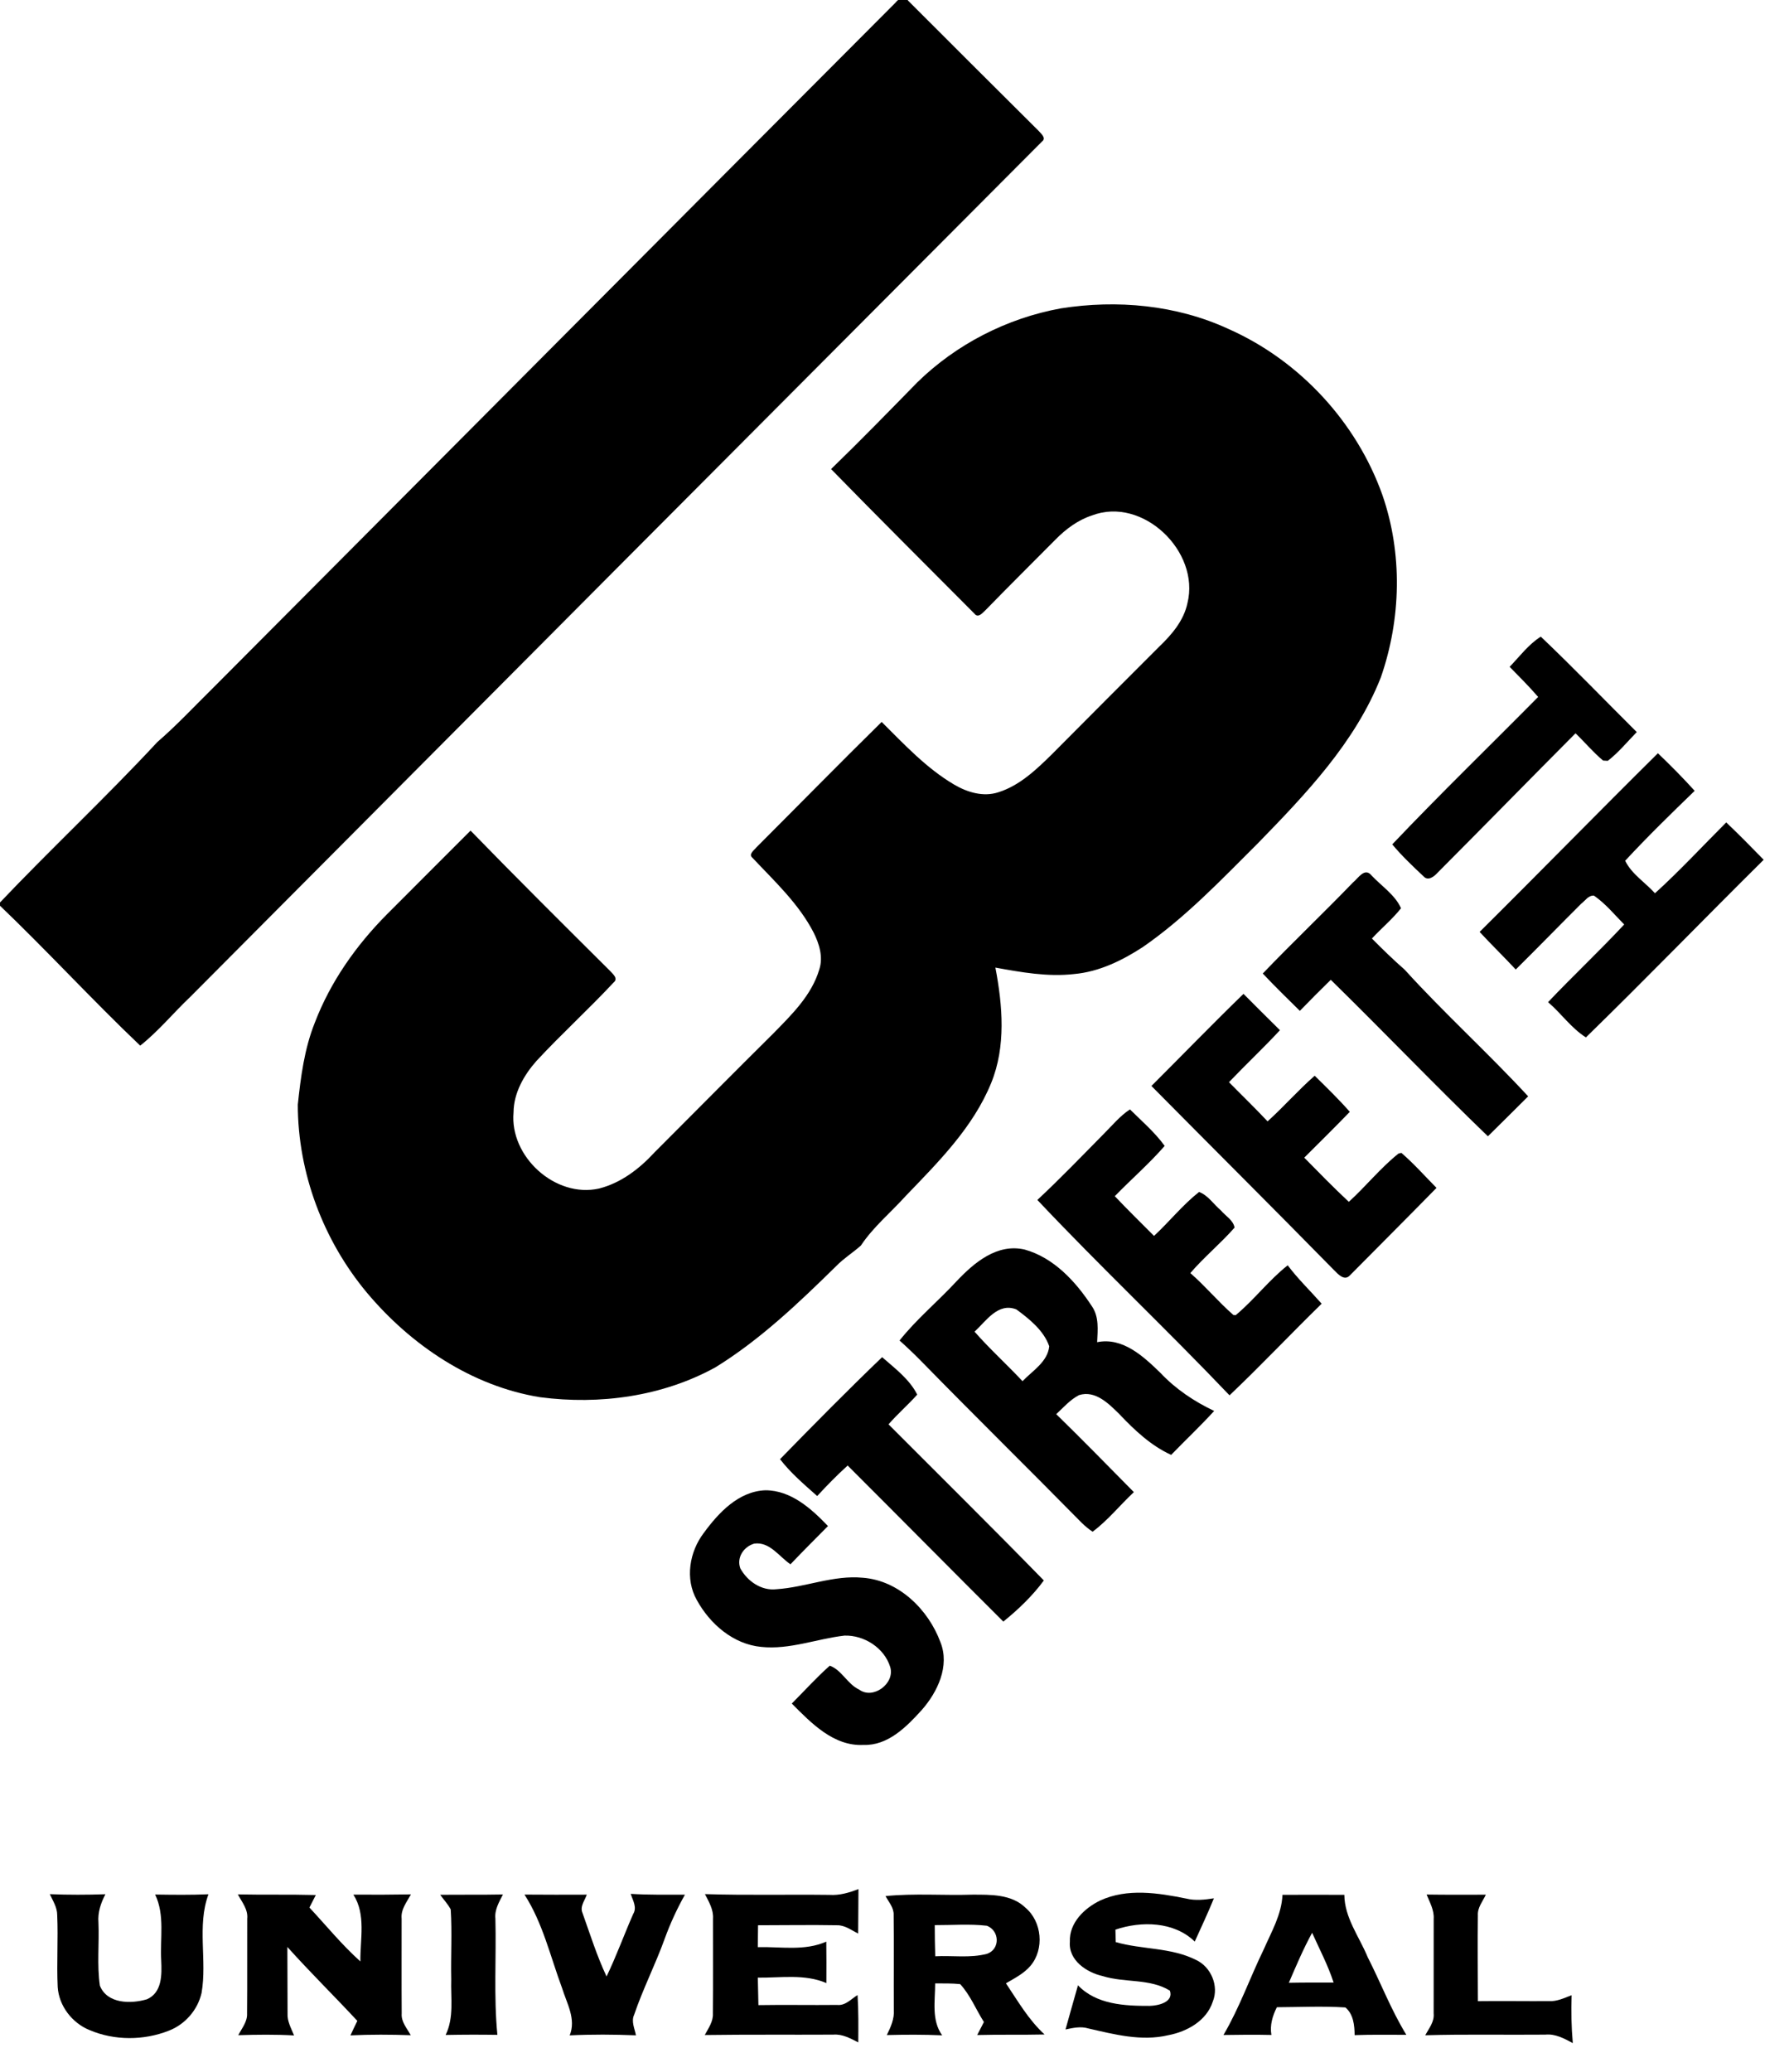 <?xml version="1.0" encoding="UTF-8" standalone="no"?>
<svg
   xmlns="http://www.w3.org/2000/svg"
   version="1.1"
   width="100%"
   height="100%"
   viewBox="0 0 15.197 17.594"
   id="svg2">
  <g
     transform="matrix(0.032,0,0,0.032,-1.083,-0.955)"
     id="#000000ff"
     style="fill:#000000">
    <path
       d="m 271.58,30.53 c 0.85,-1.08 2.37,-2.05 3.34,-0.5 11.51,11.49 23.01,23.01 34.56,34.46 0.63,0.76 2.26,1.97 0.95,2.93 -75.4,75.59 -150.76,151.25 -226.08,226.92 -4.49,4.25 -8.43,9.1 -13.29,12.94 -12.83,-12.21 -24.83,-25.3 -37.65,-37.54 13.82,-14.56 28.52,-28.29 42.18,-42.99 5.2,-4.5 9.89,-9.53 14.78,-14.35 C 150.78,151.78 211.13,91.11 271.58,30.53 z"
       id="path5" />
    <path
       d="m 315.41,111.67 c 14.97,-2.36 30.71,-0.94 44.56,5.46 18.8,8.33 33.93,24.64 40.83,44.01 5.41,15.56 4.99,32.96 -0.41,48.46 -6.82,17.28 -19.96,30.98 -32.72,44.08 -9.67,9.63 -19.15,19.62 -30.42,27.42 -5.5,3.58 -11.63,6.59 -18.26,7.18 -7.01,0.8 -14.03,-0.46 -20.91,-1.71 1.92,10.06 2.84,20.92 -1.12,30.62 -4.82,11.83 -14.06,21 -22.75,30.04 -3.94,4.37 -8.55,8.15 -11.83,13.08 -2.11,1.89 -4.56,3.4 -6.55,5.45 -9.95,9.76 -20.13,19.5 -32.05,26.86 -14.07,7.75 -30.74,10.01 -46.56,7.94 -18.16,-2.93 -34.31,-13.83 -45.99,-27.75 -11.58,-13.89 -18.31,-31.77 -18.33,-49.87 0.78,-7.36 1.74,-14.82 4.51,-21.74 4.14,-10.83 10.94,-20.49 19.08,-28.69 7.44,-7.41 14.82,-14.88 22.27,-22.28 12.16,12.51 24.54,24.81 36.92,37.11 0.73,0.83 2.42,2.09 1.04,3.2 -6.64,7.11 -13.85,13.67 -20.47,20.8 -3.33,3.76 -6.04,8.5 -6.08,13.64 -1.07,11.73 11.08,22.82 22.7,20.21 5.83,-1.48 10.72,-5.24 14.73,-9.6 10.51,-10.51 20.96,-21.08 31.52,-31.54 4.88,-4.98 10.19,-10.13 12.22,-17.01 1.07,-3.29 -0.02,-6.77 -1.5,-9.74 -3.96,-7.7 -10.4,-13.64 -16.25,-19.86 -1.16,-0.95 0.47,-2.02 1.02,-2.74 11.1,-11.1 22.09,-22.31 33.28,-33.31 6.02,5.98 11.89,12.31 19.27,16.64 3.47,2.04 7.71,3.32 11.68,2.03 5.65,-1.77 10.06,-5.98 14.19,-10.04 9.48,-9.51 18.94,-19.05 28.46,-28.53 3.37,-3.22 6.6,-6.95 7.58,-11.65 3.38,-13.66 -11.86,-28.35 -25.32,-23.25 -3.75,1.22 -6.99,3.63 -9.73,6.43 -6.14,6.19 -12.34,12.32 -18.42,18.57 -0.8,0.7 -2.05,2.44 -3.1,1.05 -12.69,-12.76 -25.47,-25.46 -38.04,-38.34 7.76,-7.51 15.3,-15.25 22.85,-22.97 10.37,-10.16 23.83,-17.05 38.1,-19.66 z"
       id="path7" />
    <path
       d="m 434.59,206.77 c 2.66,-2.75 4.99,-5.94 8.27,-8.01 8.68,8.24 16.99,16.89 25.48,25.32 -2.53,2.58 -4.83,5.42 -7.69,7.63 -0.31,-0.01 -0.93,-0.05 -1.25,-0.07 -2.64,-2.19 -4.84,-4.86 -7.32,-7.23 -12.25,12.29 -24.37,24.71 -36.63,37 -0.9,1 -2.51,2.29 -3.72,0.95 -2.88,-2.71 -5.77,-5.44 -8.3,-8.48 12.62,-13.29 25.83,-26.07 38.73,-39.12 -2.4,-2.78 -5,-5.37 -7.57,-7.99 z"
       id="path9" />
    <path
       d="m 426.62,277.1 c 15.86,-15.72 31.45,-31.7 47.33,-47.4 3.36,3.21 6.64,6.52 9.76,9.97 -6.27,6.06 -12.53,12.16 -18.45,18.55 1.7,3.52 5.32,5.75 7.91,8.63 6.59,-5.97 12.63,-12.52 18.92,-18.8 3.39,3.22 6.67,6.56 9.94,9.91 -15.8,15.64 -31.27,31.63 -47.19,47.13 -3.9,-2.45 -6.57,-6.39 -10.05,-9.35 6.61,-6.98 13.65,-13.57 20.21,-20.61 -2.6,-2.63 -4.96,-5.54 -8.02,-7.65 -1.48,-0.13 -2.35,1.37 -3.4,2.15 -5.81,5.79 -11.53,11.68 -17.37,17.45 -3.14,-3.38 -6.46,-6.59 -9.59,-9.98 z"
       id="path11" />
    <path
       d="m 393,263.99 c 1.39,-1.13 3.11,-4.09 4.92,-1.88 2.63,2.81 6.31,5.21 7.84,8.72 -2.31,2.91 -5.21,5.3 -7.73,8.03 2.82,2.84 5.68,5.63 8.7,8.27 10.52,11.58 22.16,22.11 32.78,33.6 -3.55,3.54 -7.11,7.08 -10.69,10.6 -14.13,-13.61 -27.69,-27.8 -41.71,-41.52 -2.78,2.71 -5.5,5.46 -8.21,8.24 -3.31,-3.27 -6.66,-6.51 -9.84,-9.91 7.84,-8.18 16.07,-15.99 23.94,-24.15 z"
       id="path13" />
    <path
       d="m 339.5,317.98 c 8.15,-8.14 16.17,-16.42 24.44,-24.44 3.2,3.23 6.44,6.43 9.68,9.64 -4.38,4.72 -9.09,9.13 -13.53,13.79 3.4,3.47 6.91,6.84 10.24,10.4 4.31,-3.89 8.14,-8.28 12.51,-12.11 3.17,3.12 6.38,6.23 9.32,9.58 -3.97,4.12 -8.05,8.12 -12.09,12.16 3.89,3.96 7.77,7.93 11.83,11.72 4.54,-4.12 8.4,-9 13.2,-12.82 l 0.75,-0.17 c 3.32,2.87 6.25,6.17 9.33,9.29 -7.64,7.8 -15.38,15.51 -23.05,23.27 -1.43,1.47 -3.06,-0.35 -4.08,-1.37 -16.09,-16.4 -32.39,-32.61 -48.55,-48.94 z"
       id="path15" />
    <path
       d="m 326.76,330.78 c 2.28,-2.26 4.34,-4.81 7.04,-6.59 3.16,3.14 6.6,6.07 9.22,9.69 -4.12,4.73 -8.88,8.84 -13.24,13.34 3.39,3.59 6.93,7.04 10.41,10.54 4.08,-3.78 7.58,-8.21 11.96,-11.66 2.4,0.89 3.88,3.3 5.81,4.92 1.22,1.46 3.26,2.54 3.61,4.54 -3.7,4.22 -8.08,7.79 -11.74,12.06 4,3.49 7.41,7.61 11.41,11.11 l 0.63,0.06 c 4.91,-4.08 8.78,-9.28 13.81,-13.23 2.72,3.64 6.01,6.78 9.01,10.19 -8.23,8.02 -16.11,16.4 -24.46,24.31 -16.72,-17.55 -34.38,-34.2 -51.01,-51.84 6.03,-5.62 11.75,-11.57 17.54,-17.44 z"
       id="path17" />
    <path
       d="m 287.79,369.77 c 4.64,-4.91 10.75,-10.09 18.06,-8.39 7.72,2.15 13.55,8.48 17.81,14.99 1.99,2.82 1.57,6.35 1.43,9.59 6.82,-1.39 12.33,3.81 16.82,8.16 4.03,4.28 8.95,7.57 14.25,10.08 -3.67,4.02 -7.64,7.75 -11.42,11.66 -5.41,-2.47 -9.73,-6.57 -13.77,-10.83 -2.8,-2.76 -6.36,-6.38 -10.69,-5.03 -2.36,1.21 -4.12,3.28 -6.05,5.05 6.96,6.8 13.77,13.76 20.61,20.69 -3.7,3.45 -6.88,7.48 -10.95,10.5 -1.04,-0.66 -1.97,-1.47 -2.85,-2.31 -14.05,-14.26 -28.32,-28.29 -42.32,-42.6 -1.96,-2.01 -3.99,-3.95 -6.08,-5.82 4.53,-5.72 10.21,-10.38 15.15,-15.74 m 4.76,13.4 c 4.02,4.58 8.55,8.68 12.73,13.13 2.65,-2.75 6.72,-5.17 7.09,-9.27 -1.46,-4.18 -5.24,-7.2 -8.71,-9.76 -4.89,-1.93 -8.02,3.07 -11.11,5.9 z"
       id="path19" />
    <path
       d="m 240.91,417 c 8.91,-9.13 17.9,-18.24 27.1,-27.07 3.37,2.95 7.32,5.91 9.32,9.94 -2.44,2.72 -5.22,5.12 -7.62,7.89 13.75,13.79 27.63,27.48 41.23,41.42 -3,4.08 -6.81,7.73 -10.76,10.91 -13.81,-13.76 -27.52,-27.64 -41.32,-41.41 -2.83,2.57 -5.5,5.29 -8.09,8.1 -3.45,-3.08 -7.03,-6.1 -9.86,-9.78 z"
       id="path21" />
    <path
       d="m 220.66,436.58 c 3.94,-5.38 9.24,-11.07 16.38,-11.33 6.79,0.01 12.17,4.88 16.6,9.49 -3.33,3.38 -6.7,6.71 -9.96,10.15 -3.03,-2.05 -5.51,-6.05 -9.61,-5.49 -2.78,0.79 -4.76,3.69 -3.7,6.58 1.88,3.4 5.6,6.01 9.61,5.52 7.7,-0.5 15.1,-3.79 22.91,-3.04 9.57,0.72 17.4,8.43 20.61,17.12 2.51,6.3 -0.77,13.19 -4.95,17.95 -4.05,4.47 -8.99,9.52 -15.52,9.29 -7.91,0.38 -13.85,-5.82 -19,-10.98 3.35,-3.36 6.54,-6.91 10.09,-10.05 3.17,1.14 4.68,4.9 7.79,6.34 3.71,2.74 9.57,-1.63 8.25,-5.98 -1.56,-5.08 -6.92,-8.5 -12.14,-8.34 -7.37,0.85 -14.55,3.78 -22.07,3 -7.44,-0.69 -13.66,-6.09 -17.14,-12.45 -3.17,-5.6 -1.95,-12.79 1.85,-17.78 z"
       id="path23" />
    <path
       d="m 254.03,532.6 c 2.67,0.18 5.24,-0.58 7.7,-1.54 -0.04,3.93 -0.03,7.86 -0.08,11.8 -1.8,-0.88 -3.51,-2.24 -5.6,-2.2 -6.99,-0.13 -13.99,0 -20.98,0 -0.02,1.93 -0.04,3.86 -0.06,5.8 6.06,-0.14 12.45,1.1 18.18,-1.46 0.05,3.66 0.04,7.33 0.02,11 -5.76,-2.48 -12.13,-1.36 -18.2,-1.44 0.05,2.42 0.09,4.85 0.16,7.29 6.96,-0.12 13.93,0.03 20.89,-0.05 2.21,0.25 3.71,-1.58 5.43,-2.62 0.27,4.18 0.22,8.37 0.19,12.56 -2.08,-1.05 -4.21,-2.26 -6.63,-2.06 -11.37,0.06 -22.74,-0.05 -34.12,0.11 0.96,-1.81 2.28,-3.59 2.16,-5.73 0.08,-8.38 0.01,-16.75 0.03,-25.12 0.17,-2.41 -1.1,-4.49 -2.14,-6.54 11.01,0.34 22.03,0.07 33.05,0.2 z"
       id="path25" />
    <path
       d="m 47.07,532.41 c 4.92,0.2 9.84,0.19 14.76,0.02 -1.22,2.32 -2.08,4.84 -1.85,7.52 0.23,5.56 -0.42,11.2 0.37,16.72 1.92,4.88 8.26,4.89 12.5,3.63 4.06,-1.77 3.96,-6.57 3.79,-10.3 -0.34,-5.84 1.01,-12.01 -1.61,-17.49 4.72,0.07 9.44,0.13 14.15,-0.07 -3.09,8.41 -0.32,17.54 -1.83,26.19 -1.04,4.52 -4.37,8.34 -8.7,10.01 -6.65,2.62 -14.44,2.65 -21.04,-0.17 -4.62,-1.87 -8.14,-6.42 -8.45,-11.44 -0.3,-6.35 0.15,-12.71 -0.13,-19.05 0.01,-2.05 -1.14,-3.79 -1.96,-5.57 z"
       id="path27" />
    <path
       d="m 96.98,532.47 c 6.9,0.15 13.8,-0.02 20.7,0.17 -0.57,1.1 -1.14,2.21 -1.7,3.32 4.48,4.8 8.63,9.92 13.53,14.3 -0.08,-5.91 1.54,-12.43 -1.86,-17.73 5.09,0.05 10.19,0.02 15.28,-0.06 -1.09,2.02 -2.73,3.99 -2.47,6.45 0.01,8.38 -0.04,16.76 0.02,25.14 -0.19,2.23 1.41,3.94 2.4,5.78 -5.33,-0.19 -10.68,-0.21 -16.01,0.04 0.59,-1.3 1.22,-2.57 1.83,-3.85 -6.13,-6.6 -12.56,-12.91 -18.57,-19.61 0.05,5.87 0,11.74 0.05,17.62 -0.12,2.11 0.97,3.97 1.73,5.86 -4.93,-0.29 -9.87,-0.22 -14.81,-0.07 0.94,-1.85 2.45,-3.58 2.33,-5.77 0.08,-8.37 0,-16.74 0.04,-25.11 0.27,-2.48 -1.4,-4.44 -2.49,-6.48 z"
       id="path29" />
    <path
       d="m 173.07,532.52 c 5.51,0.03 11.02,0.06 16.54,0.02 -0.52,1.56 -1.89,3.13 -1.14,4.85 2.02,5.66 3.83,11.42 6.39,16.86 2.6,-5.4 4.64,-11.05 7.05,-16.54 1.11,-1.79 -0.08,-3.64 -0.64,-5.38 4.79,0.3 9.59,0.21 14.39,0.22 -2.11,3.78 -3.93,7.71 -5.4,11.78 -2.45,6.78 -5.75,13.23 -8.07,20.06 -0.85,1.8 0.14,3.68 0.47,5.48 -5.86,-0.24 -11.73,-0.27 -17.59,0.01 1.77,-4.33 -0.78,-8.52 -2.03,-12.58 -3.1,-8.34 -5.1,-17.23 -9.97,-24.78 z"
       id="path31" />
    <path
       d="m 325.91,534.09 c 7.19,-3.3 15.35,-2.02 22.82,-0.51 2.43,0.6 4.92,0.31 7.36,-0.07 -1.58,3.88 -3.36,7.66 -5.09,11.48 -5.5,-5.35 -14.17,-5.49 -21.06,-3.17 0.02,0.83 0.07,2.49 0.09,3.31 6.98,2.01 14.62,1.38 21.25,4.7 4.03,1.83 6.2,6.94 4.51,11.08 -1.65,5.12 -6.86,7.99 -11.86,8.93 -7.08,1.67 -14.27,-0.22 -21.17,-1.8 -2.02,-0.62 -4.08,-0.15 -6.07,0.27 1.11,-3.91 2.18,-7.82 3.31,-11.72 4.86,5.11 12.42,5.49 19.03,5.46 2.27,-0.05 6.41,-0.96 5.37,-4.04 -5.3,-3.28 -11.99,-2.04 -17.79,-3.85 -4.29,-0.96 -9.18,-4.18 -8.76,-9.15 -0.2,-5 3.87,-8.91 8.06,-10.92 z"
       id="path33" />
    <path
       d="m 150.69,532.58 c 5.56,-0.06 11.11,0.02 16.67,-0.09 -1.02,2.01 -2.26,4.05 -2.01,6.41 0.27,10.27 -0.47,20.59 0.53,30.84 -4.58,-0.07 -9.16,-0.06 -13.74,0.03 2.27,-4.62 1.33,-9.82 1.49,-14.77 -0.14,-6.18 0.26,-12.38 -0.14,-18.54 -0.76,-1.42 -1.86,-2.6 -2.8,-3.88 z"
       id="path35" />
    <path
       d="m 268.92,532.92 c 7.67,-0.77 15.39,-0.13 23.08,-0.38 4.79,0.01 10.34,-0.15 14.03,3.44 4.44,3.7 5.1,11.06 1.35,15.46 -1.75,2.05 -4.21,3.28 -6.5,4.62 3.16,4.71 6.02,9.71 10.26,13.58 -5.96,0.14 -11.93,-0.01 -17.89,0.15 0.59,-1.16 1.19,-2.31 1.78,-3.46 -2.12,-3.33 -3.6,-7.12 -6.3,-10.05 -2.2,-0.24 -4.43,-0.17 -6.64,-0.19 0.01,4.63 -1.03,9.73 1.86,13.78 -4.9,-0.22 -9.8,-0.2 -14.7,-0.07 1.05,-2.11 2.04,-4.32 1.87,-6.73 -0.06,-8.37 0.06,-16.74 -0.05,-25.1 0.1,-1.95 -1.3,-3.44 -2.15,-5.05 m 13.06,7.71 c 0.01,2.75 0.04,5.5 0.13,8.26 4.57,-0.24 9.3,0.53 13.75,-0.65 3.54,-1.23 3.35,-6.17 -0.06,-7.45 -4.59,-0.53 -9.22,-0.14 -13.82,-0.16 z"
       id="path37" />
    <path
       d="m 374.29,532.59 c 5.48,-0.03 10.95,-0.03 16.42,0 0.06,6.1 3.94,11.06 6.18,16.49 3.49,6.85 6.25,14.08 10.28,20.65 -4.58,0.01 -9.16,-0.09 -13.73,0.09 -0.02,-2.61 -0.31,-5.57 -2.45,-7.35 -6.05,-0.39 -12.13,-0.09 -18.19,-0.06 -1.15,2.29 -1.9,4.78 -1.45,7.36 -4.24,-0.1 -8.49,-0.06 -12.73,0.01 4.26,-7.23 7.03,-15.19 10.69,-22.71 2.05,-4.68 4.75,-9.26 4.98,-14.48 m 7.87,10.07 c -2.35,4.28 -4.25,8.78 -6.18,13.26 3.95,-0.08 7.92,-0.06 11.88,-0.06 -1.48,-4.57 -3.74,-8.83 -5.7,-13.2 z"
       id="path39" />
    <path
       d="m 412.55,532.51 c 5.24,0.08 10.48,0.05 15.72,0.04 -0.81,1.76 -2.23,3.39 -2.11,5.45 -0.1,7.6 -0.01,15.2 0.01,22.8 6.29,-0.08 12.59,0.03 18.88,-0.01 2.12,0.12 4.06,-0.84 5.99,-1.57 -0.14,4.24 -0.06,8.49 0.32,12.71 -2.26,-1.22 -4.64,-2.52 -7.3,-2.25 -10.63,0.1 -21.26,-0.14 -31.88,0.17 0.99,-1.82 2.47,-3.59 2.24,-5.8 -0.01,-8.35 -0.01,-16.71 0.01,-25.06 0.16,-2.34 -1.04,-4.4 -1.88,-6.48 z"
       id="path41" />
  </g>
</svg>
